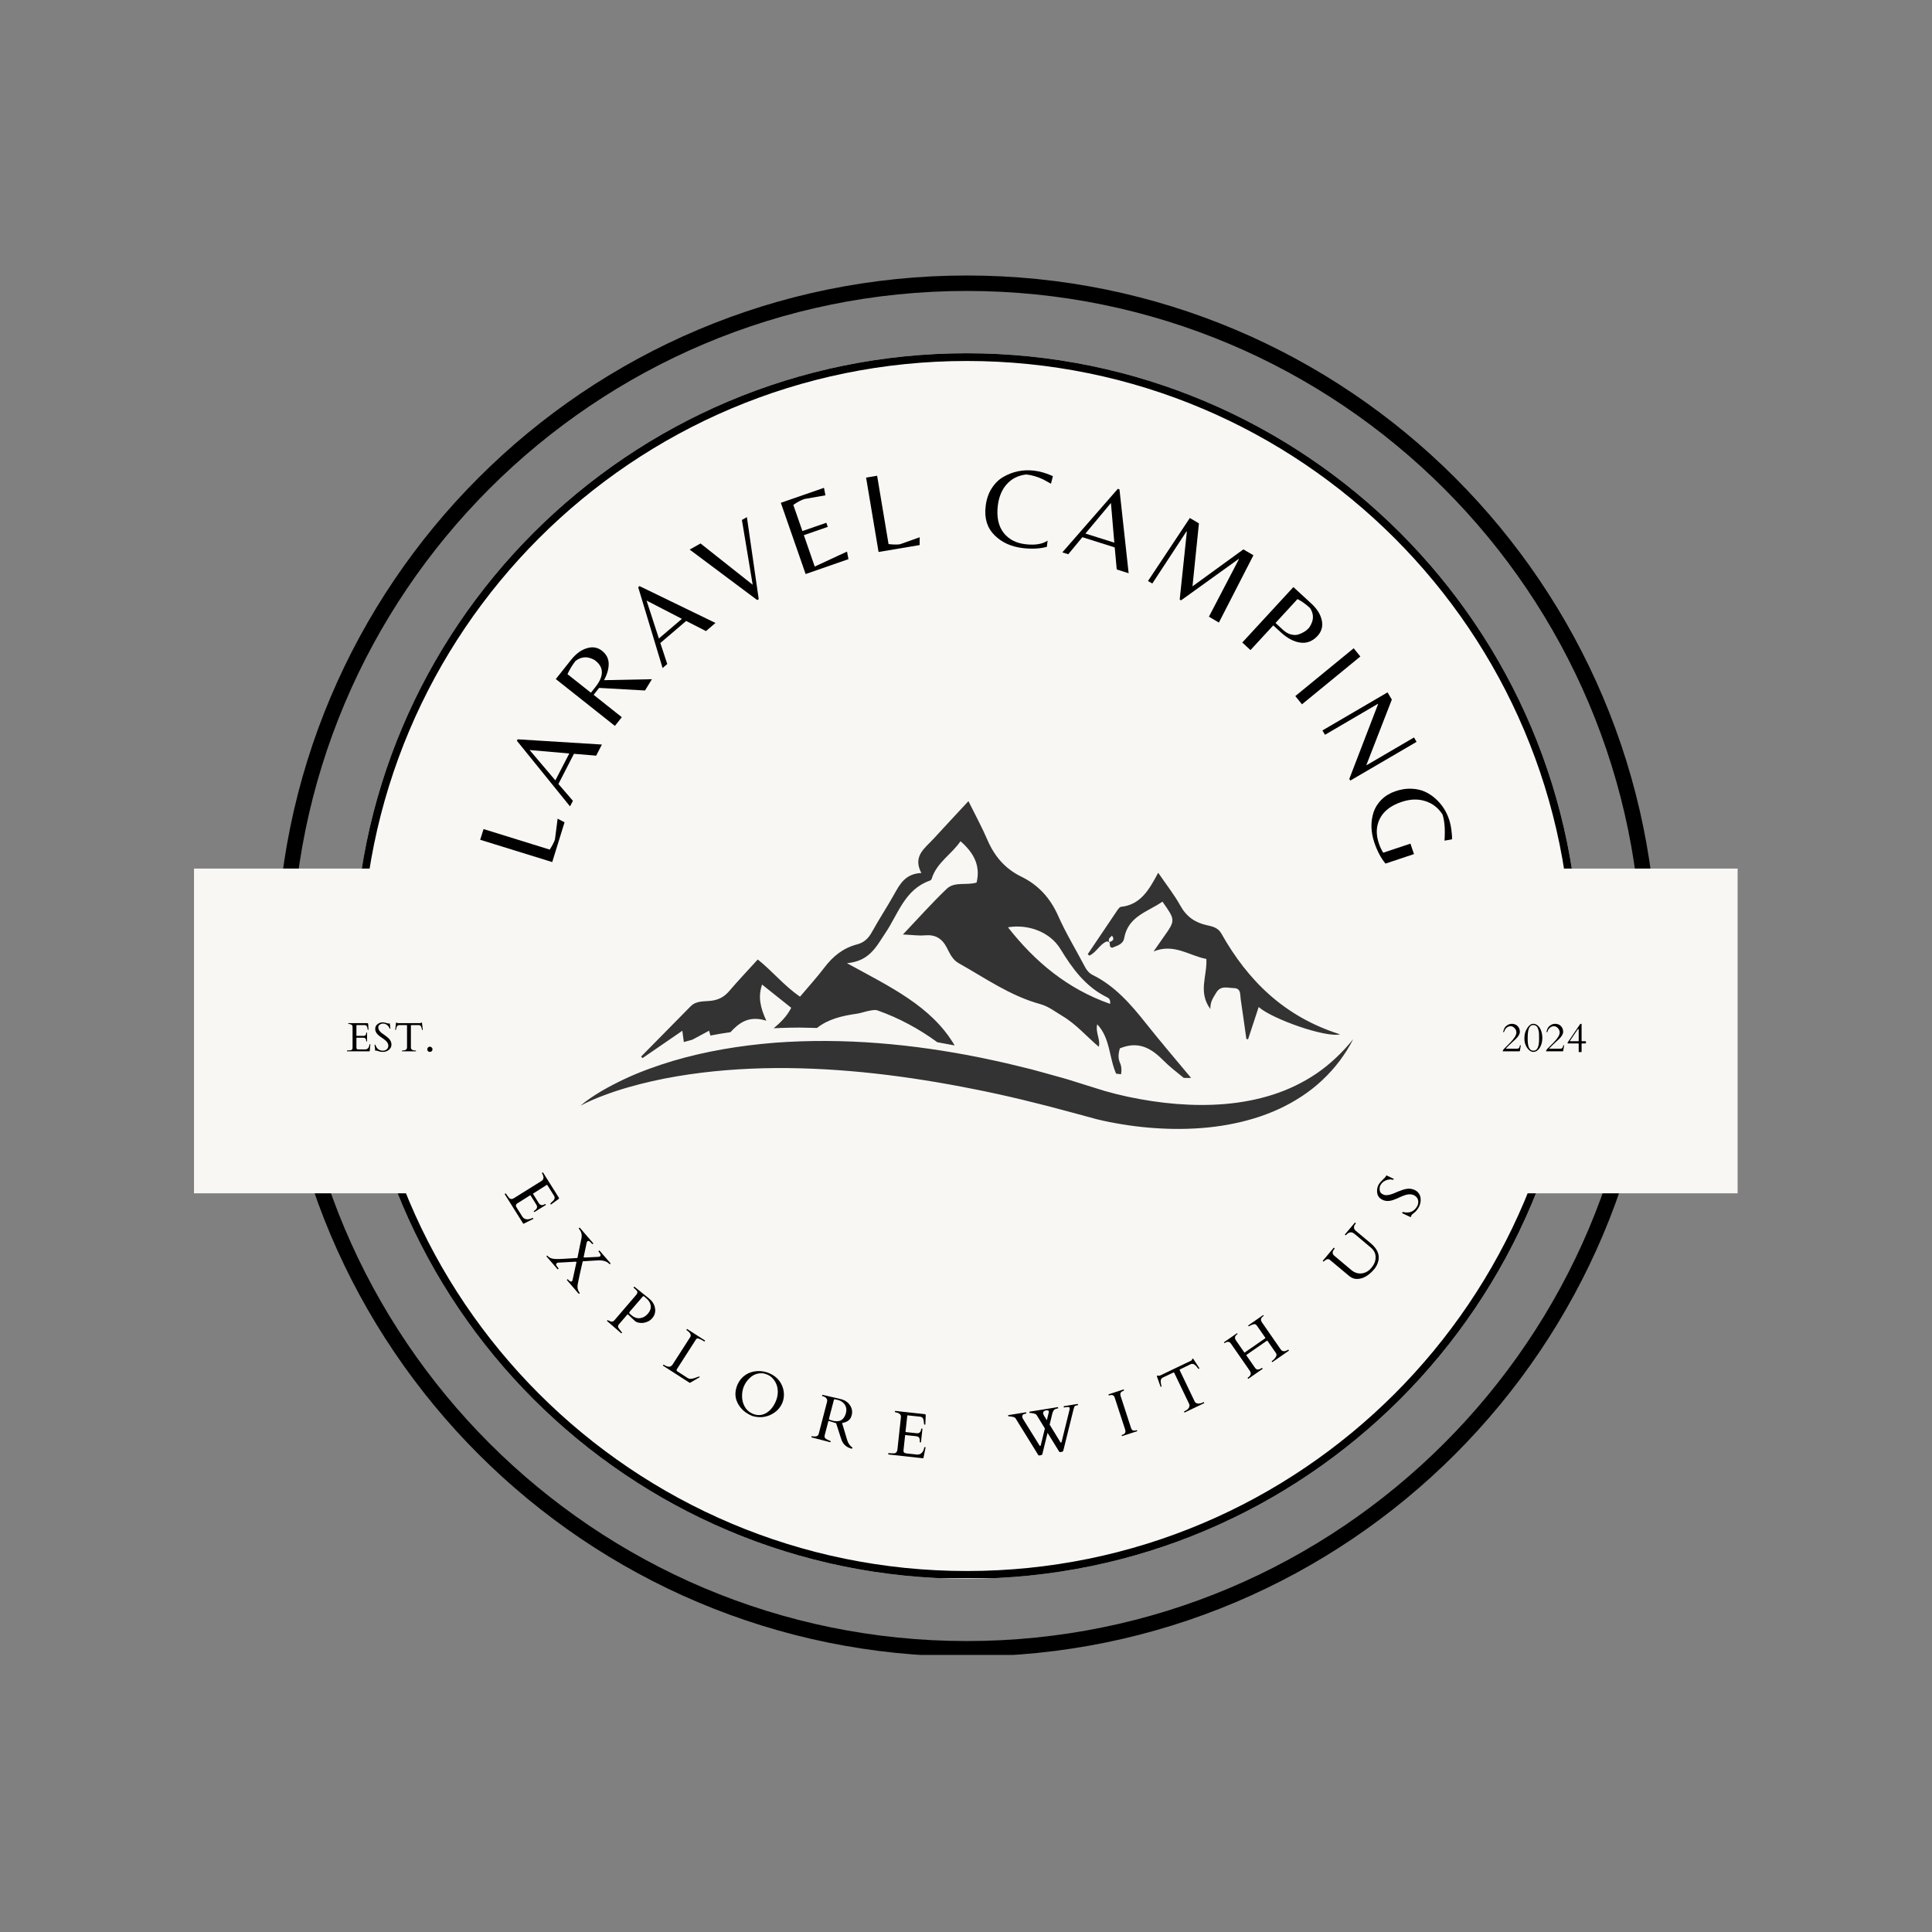<svg xmlns="http://www.w3.org/2000/svg" xmlns:xlink="http://www.w3.org/1999/xlink" width="500" zoomAndPan="magnify" viewBox="0 0 375 375" height="500" preserveAspectRatio="xMidYMid meet" version="1.0"><rect x="0" y="0" width="375" height="375" fill="#808080" stroke="none"/><defs><g/><clipPath id="078b89faf8"><path d="M 68.723 68.566 L 306.594 68.566 L 306.594 306.434 L 68.723 306.434 Z M 68.723 68.566 " clip-rule="nonzero"/></clipPath><clipPath id="0f21808f96"><path d="M 187.656 68.566 C 121.973 68.566 68.723 121.812 68.723 187.5 C 68.723 253.188 121.973 306.434 187.656 306.434 C 253.344 306.434 306.594 253.188 306.594 187.5 C 306.594 121.812 253.344 68.566 187.656 68.566 Z M 187.656 68.566 " clip-rule="nonzero"/></clipPath><clipPath id="dae146837b"><path d="M 68.723 68.566 L 306.473 68.566 L 306.473 306.316 L 68.723 306.316 Z M 68.723 68.566 " clip-rule="nonzero"/></clipPath><clipPath id="8a31898e2a"><path d="M 187.656 68.566 C 121.973 68.566 68.723 121.812 68.723 187.5 C 68.723 253.184 121.973 306.434 187.656 306.434 C 253.34 306.434 306.59 253.184 306.59 187.5 C 306.59 121.812 253.34 68.566 187.656 68.566 Z M 187.656 68.566 " clip-rule="nonzero"/></clipPath><clipPath id="2555d9c9ee"><path d="M 53.629 53.473 L 321.379 53.473 L 321.379 321.223 L 53.629 321.223 Z M 53.629 53.473 " clip-rule="nonzero"/></clipPath><clipPath id="d98b36097b"><path d="M 187.656 53.473 C 113.637 53.473 53.629 113.477 53.629 187.5 C 53.629 261.52 113.637 321.527 187.656 321.527 C 261.676 321.527 321.684 261.52 321.684 187.5 C 321.684 113.477 261.676 53.473 187.656 53.473 Z M 187.656 53.473 " clip-rule="nonzero"/></clipPath><clipPath id="1c0573f22b"><path d="M 37.656 168.594 L 337.344 168.594 L 337.344 231.617 L 37.656 231.617 Z M 37.656 168.594 " clip-rule="nonzero"/></clipPath><clipPath id="9f3f553762"><path d="M 112.656 155.453 L 262.656 155.453 L 262.656 219.203 L 112.656 219.203 Z M 112.656 155.453 " clip-rule="nonzero"/></clipPath></defs><g clip-path="url(#078b89faf8)"><g clip-path="url(#0f21808f96)"><path fill="#f8f7f4" d="M 68.723 68.566 L 306.594 68.566 L 306.594 306.434 L 68.723 306.434 Z M 68.723 68.566 " fill-opacity="1" fill-rule="nonzero"/></g></g><g clip-path="url(#dae146837b)"><g clip-path="url(#8a31898e2a)"><path stroke-linecap="butt" transform="matrix(0.75, 0, 0, 0.75, 68.723, 68.565)" fill="none" stroke-linejoin="miter" d="M 158.578 0.002 C 71 0.002 -0 70.997 -0 158.58 C -0 246.158 71 317.158 158.578 317.158 C 246.156 317.158 317.156 246.158 317.156 158.58 C 317.156 70.997 246.156 0.002 158.578 0.002 Z M 158.578 0.002 " stroke="#000000" stroke-width="4" stroke-opacity="1" stroke-miterlimit="4"/></g></g><g clip-path="url(#2555d9c9ee)"><g clip-path="url(#d98b36097b)"><path stroke-linecap="butt" transform="matrix(0.75, 0, 0, 0.75, 53.629, 53.471)" fill="none" stroke-linejoin="miter" d="M 178.703 0.002 C 80.011 0.002 0 80.007 0 178.705 C 0 277.398 80.011 357.408 178.703 357.408 C 277.396 357.408 357.407 277.398 357.407 178.705 C 357.407 80.007 277.396 0.002 178.703 0.002 Z M 178.703 0.002 " stroke="#000000" stroke-width="8" stroke-opacity="1" stroke-miterlimit="4"/></g></g><g clip-path="url(#1c0573f22b)"><path fill="#f8f7f4" d="M 37.656 168.594 L 337.27 168.594 L 337.27 231.617 L 37.656 231.617 Z M 37.656 168.594 " fill-opacity="1" fill-rule="nonzero"/></g><g clip-path="url(#9f3f553762)"><path fill="#333333" d="M 213.262 203.227 C 213.266 203.215 213.27 203.195 213.273 203.18 C 213.281 203.184 213.285 203.191 213.293 203.199 Z M 211.434 185.488 C 211.34 185.387 211.234 185.289 211.133 185.199 C 212.965 182.477 214.789 179.754 216.633 177.043 C 216.902 176.652 217.234 176.059 217.586 176.016 C 221.387 175.613 223.02 172.734 224.805 169.402 C 226.402 171.738 227.922 173.652 229.09 175.762 C 230.266 177.898 231.938 179.078 234.258 179.582 C 235.336 179.816 236.418 180.051 237.062 181.195 C 242.223 190.359 249.32 197.363 260.109 200.762 C 257.32 201.469 246.875 197.758 244.309 195.461 C 243.609 197.59 242.93 199.656 242.25 201.723 C 242.141 201.699 242.027 201.68 241.918 201.66 C 241.551 199.082 241.207 196.5 240.816 193.926 C 240.68 193.043 240.922 191.816 239.48 191.789 C 238.27 191.762 236.922 191.215 236.047 192.715 C 235.539 193.59 234.887 194.371 234.93 195.852 C 232.5 192.543 234.336 189.434 234.156 186.133 C 230.883 185.527 227.879 183.039 223.91 184.676 C 224.562 183.742 225.207 182.809 225.859 181.879 C 228.172 178.609 228.172 178.609 225.633 175.008 C 222.793 176.988 218.965 177.828 218.207 182.078 C 217.977 183.371 216.711 183.574 215.871 183.957 C 214.957 183.785 215.918 182.711 214.801 182.742 C 213.473 183.258 212.832 184.852 211.434 185.488 Z M 215.305 182.875 C 215.996 182.625 216.402 182.355 215.824 181.598 C 215.598 181.977 215 182.039 215.305 182.875 Z M 124.719 205.375 C 124.629 205.27 124.535 205.176 124.438 205.078 C 127.641 201.832 130.848 198.59 134.039 195.336 C 135.184 194.168 136.754 194.426 138.125 194.238 C 139.602 194.031 140.621 193.438 141.559 192.344 C 143.32 190.285 145.188 188.32 147.082 186.234 C 149.949 188.516 152.156 191.312 155.285 193.453 C 156.883 191.555 158.539 189.742 160.02 187.793 C 161.676 185.609 163.672 184 166.355 183.305 C 167.676 182.965 168.539 182.172 169.207 180.965 C 170.594 178.445 172.191 176.035 173.594 173.52 C 174.707 171.523 175.789 169.582 178.832 169.449 C 177.102 166.156 179.527 164.641 181.199 162.812 C 183.402 160.406 185.629 158.027 187.973 155.5 C 189.301 158.184 190.605 160.57 191.676 163.062 C 193.031 166.207 195.094 168.621 198.188 170.133 C 201.566 171.777 203.859 174.32 205.395 177.777 C 206.91 181.191 208.875 184.406 210.613 187.715 C 210.965 188.379 211.422 188.91 212.09 189.242 C 216.457 191.406 219.52 194.969 222.473 198.688 C 225.309 202.254 228.266 205.719 231.191 209.223 C 230.984 209.223 230.77 209.227 230.562 209.227 C 230.297 209.227 230.031 209.219 229.77 209.219 C 228.375 208.098 226.961 206.996 225.707 205.734 C 223.402 203.414 220.918 202.012 217.363 203.488 C 217.156 204.273 216.895 205.219 217.418 206.379 C 217.691 206.98 217.738 207.699 217.598 208.512 C 217.281 208.473 216.961 208.438 216.637 208.398 C 215.242 205.223 215.512 201.52 212.969 198.812 C 212.586 200.465 213.648 201.77 213.273 203.176 C 210.91 201.191 208.914 198.812 206.188 197.191 C 204.781 196.355 203.52 195.336 201.898 194.891 C 196.074 193.297 191.199 189.824 186.039 186.93 C 184.871 186.273 184.328 185.012 183.754 183.902 C 182.828 182.125 181.531 181.371 179.52 181.547 C 178.289 181.656 177.027 181.461 175.258 181.383 C 178.34 178.137 180.938 175.215 183.754 172.523 C 185.289 171.055 187.609 171.906 189.555 171.305 C 190.359 167.977 188.973 165.492 186.434 163.281 C 184.699 165.84 181.773 167.441 180.828 170.602 C 180.785 170.73 180.629 170.879 180.492 170.926 C 175.613 172.625 174.344 177.402 171.855 181.09 C 170.113 183.676 168.812 186.566 164.395 186.953 C 172.688 191.516 180.809 195.266 185.297 202.922 C 184.176 202.707 183.055 202.496 181.93 202.293 C 178.375 199.695 174.504 197.594 170.316 196.121 C 169.836 195.949 169.215 196.102 168.672 196.199 C 167.883 196.344 167.121 196.645 166.332 196.758 C 163.434 197.164 160.699 197.828 158.582 199.527 L 155.219 199.453 C 153.977 199.457 152.746 199.477 151.582 199.523 C 151.113 199.535 150.641 199.559 150.172 199.582 C 151.477 198.496 152.719 197.297 153.578 195.613 C 151.789 194.188 149.949 192.719 147.918 191.102 C 147.102 193.492 147.574 195.566 148.742 198.117 C 145.34 197.062 143.465 198.523 141.781 200.348 C 140.441 200.535 139.145 200.75 137.891 201 C 137.805 200.695 137.723 200.391 137.633 200.062 C 136.512 200.664 135.457 201.227 134.391 201.801 C 133.828 201.949 133.273 202.102 132.73 202.262 C 132.637 201.578 132.559 200.949 132.441 200.07 C 129.766 201.906 127.242 203.641 124.719 205.375 Z M 195.645 179.988 C 200.93 186.723 207.207 191.949 215.473 194.855 C 215.566 193.938 215.188 193.727 214.848 193.559 C 210.703 191.52 208.148 188.004 205.828 184.199 C 203.852 180.957 199.684 179.316 195.645 179.988 Z M 259.332 205.297 C 258.156 206.414 256.902 207.434 255.582 208.336 C 252.93 210.137 250.055 211.516 247.047 212.477 C 241.027 214.406 234.613 214.773 228.312 214.27 C 225.156 214.02 222.012 213.531 218.914 212.879 C 217.367 212.547 215.832 212.156 214.34 211.73 L 209.691 210.277 L 207.305 209.531 C 206.508 209.281 205.703 209.082 204.902 208.852 C 203.297 208.41 201.695 207.953 200.082 207.527 C 198.469 207.121 196.844 206.742 195.223 206.348 C 193.602 205.961 191.961 205.648 190.332 205.289 C 177.25 202.645 163.773 201.391 150.367 202.395 C 143.676 202.934 137.008 204.027 130.57 205.934 C 127.363 206.906 124.203 208.035 121.176 209.461 C 119.664 210.18 118.18 210.941 116.738 211.781 C 115.316 212.641 113.906 213.543 112.652 214.625 C 114.113 213.848 115.617 213.199 117.152 212.633 C 118.68 212.051 120.227 211.539 121.793 211.086 C 124.918 210.184 128.09 209.473 131.281 208.93 C 137.668 207.84 144.125 207.363 150.578 207.309 C 163.496 207.242 176.375 208.859 189.078 211.406 C 195.438 212.652 201.754 214.219 208.02 215.922 L 212.844 217.23 C 214.531 217.652 216.211 217.969 217.898 218.242 C 221.27 218.797 224.68 219.082 228.098 219.125 C 231.512 219.148 234.945 218.914 238.324 218.301 C 241.699 217.691 245.031 216.727 248.156 215.293 C 251.273 213.859 254.188 211.984 256.652 209.66 C 257.887 208.5 259.016 207.246 260.023 205.918 C 261.02 204.574 261.914 203.176 262.656 201.699 C 261.617 202.977 260.527 204.195 259.332 205.297 Z M 259.332 205.297 " fill-opacity="1" fill-rule="nonzero"/></g><g fill="#000000" fill-opacity="1"><g transform="translate(67.323, 204.064)"><g><path d="M 0.031 -0.031 L 0.031 -0.141 C 0.031 -0.16 0.039 -0.172 0.062 -0.172 L 0.141 -0.172 C 0.254 -0.18 0.363 -0.188 0.469 -0.188 C 0.582 -0.188 0.688 -0.195 0.781 -0.219 C 1 -0.281 1.109 -0.438 1.109 -0.688 L 1.109 -4.781 C 1.109 -5.031 0.957 -5.191 0.656 -5.266 C 0.562 -5.285 0.473 -5.301 0.391 -5.312 L 0.312 -5.312 C 0.289 -5.312 0.281 -5.32 0.281 -5.344 L 0.281 -5.438 C 0.281 -5.457 0.289 -5.469 0.312 -5.469 L 4 -5.469 C 4.039 -5.469 4.07 -5.457 4.094 -5.438 C 4.113 -5.426 4.129 -5.391 4.141 -5.328 L 4.203 -4.203 C 4.203 -4.18 4.18 -4.172 4.141 -4.172 C 4.109 -4.172 4.082 -4.18 4.062 -4.203 C 4.039 -4.223 4.02 -4.316 4 -4.484 C 3.977 -4.648 3.93 -4.785 3.859 -4.891 C 3.797 -4.992 3.688 -5.062 3.531 -5.094 L 1.906 -5.094 C 1.875 -5.094 1.859 -5.078 1.859 -5.047 L 1.859 -3.047 C 1.859 -3.016 1.875 -3 1.906 -3 L 3.234 -3 C 3.586 -3 3.766 -3.203 3.766 -3.609 C 3.766 -3.629 3.773 -3.641 3.797 -3.641 L 3.891 -3.641 C 3.91 -3.641 3.922 -3.629 3.922 -3.609 L 3.922 -1.953 C 3.922 -1.93 3.91 -1.922 3.891 -1.922 L 3.797 -1.922 C 3.773 -1.922 3.766 -1.93 3.766 -1.953 C 3.766 -2.328 3.648 -2.547 3.422 -2.609 C 3.359 -2.629 3.297 -2.641 3.234 -2.641 L 1.906 -2.641 C 1.875 -2.641 1.859 -2.625 1.859 -2.594 L 1.859 -0.703 C 1.859 -0.516 1.945 -0.406 2.125 -0.375 C 2.176 -0.375 2.234 -0.375 2.297 -0.375 L 3.578 -0.375 C 3.848 -0.375 4.055 -0.488 4.203 -0.719 C 4.305 -0.883 4.367 -1.078 4.391 -1.297 C 4.398 -1.367 4.441 -1.406 4.516 -1.406 C 4.547 -1.406 4.562 -1.391 4.562 -1.359 L 4.438 -0.047 C 4.414 -0.016 4.395 0 4.375 0 L 0.062 0 C 0.039 0 0.031 -0.008 0.031 -0.031 Z M 0.031 -0.031 "/></g></g></g><g fill="#000000" fill-opacity="1"><g transform="translate(72.36, 204.064)"><g><path d="M 3.266 -5.422 C 3.297 -5.422 3.312 -5.391 3.312 -5.328 L 3.406 -4.5 C 3.414 -4.457 3.422 -4.426 3.422 -4.406 C 3.422 -4.395 3.398 -4.391 3.359 -4.391 C 3.328 -4.391 3.305 -4.395 3.297 -4.406 C 3.285 -4.414 3.273 -4.43 3.266 -4.453 C 3.254 -4.473 3.238 -4.5 3.219 -4.531 C 3.207 -4.562 3.191 -4.594 3.172 -4.625 C 3.117 -4.75 3.035 -4.867 2.922 -4.984 C 2.641 -5.254 2.32 -5.391 1.969 -5.391 C 1.75 -5.391 1.539 -5.316 1.344 -5.172 C 1.156 -5.035 1.062 -4.875 1.062 -4.688 C 1.062 -4.5 1.098 -4.332 1.172 -4.188 C 1.242 -4.051 1.336 -3.922 1.453 -3.797 C 1.566 -3.68 1.695 -3.57 1.844 -3.469 C 2 -3.363 2.156 -3.254 2.312 -3.141 C 2.719 -2.848 3.008 -2.602 3.188 -2.406 C 3.457 -2.094 3.602 -1.738 3.625 -1.344 C 3.625 -0.906 3.453 -0.551 3.109 -0.281 C 2.773 -0.02 2.391 0.109 1.953 0.109 C 1.66 0.109 1.426 0.078 1.25 0.016 C 1.082 -0.035 0.969 -0.07 0.906 -0.094 C 0.844 -0.125 0.797 -0.141 0.766 -0.141 C 0.734 -0.141 0.719 -0.141 0.719 -0.141 L 0.516 -0.109 C 0.484 -0.109 0.469 -0.133 0.469 -0.188 C 0.383 -0.82 0.344 -1.16 0.344 -1.203 C 0.344 -1.242 0.348 -1.27 0.359 -1.281 C 0.367 -1.301 0.383 -1.312 0.406 -1.312 C 0.477 -1.312 0.547 -1.207 0.609 -1 C 0.879 -0.414 1.332 -0.125 1.969 -0.125 C 2.25 -0.125 2.492 -0.211 2.703 -0.391 C 2.91 -0.566 3.016 -0.797 3.016 -1.078 C 3.016 -1.523 2.742 -1.941 2.203 -2.328 C 2.055 -2.441 1.836 -2.594 1.547 -2.781 C 1.254 -2.977 1.023 -3.176 0.859 -3.375 C 0.598 -3.664 0.469 -3.992 0.469 -4.359 C 0.469 -4.734 0.613 -5.035 0.906 -5.266 C 1.195 -5.504 1.531 -5.625 1.906 -5.625 C 2.102 -5.625 2.32 -5.586 2.562 -5.516 C 2.801 -5.453 2.961 -5.41 3.047 -5.391 Z M 3.266 -5.422 "/></g></g></g><g fill="#000000" fill-opacity="1"><g transform="translate(76.474, 204.064)"><g><path d="M 1.547 -0.125 C 1.547 -0.145 1.555 -0.156 1.578 -0.156 L 1.688 -0.156 C 1.938 -0.156 2.141 -0.207 2.297 -0.312 C 2.453 -0.426 2.531 -0.555 2.531 -0.703 L 2.531 -4.984 C 2.531 -5.035 2.52 -5.066 2.5 -5.078 C 2.477 -5.086 2.453 -5.094 2.422 -5.094 L 0.938 -5.094 C 0.688 -5.039 0.523 -4.859 0.453 -4.547 C 0.41 -4.367 0.383 -4.254 0.375 -4.203 C 0.375 -4.16 0.363 -4.141 0.344 -4.141 L 0.266 -4.141 C 0.254 -4.141 0.25 -4.145 0.25 -4.156 L 0.25 -4.281 L 0.391 -5.5 C 0.41 -5.57 0.438 -5.609 0.469 -5.609 C 0.5 -5.609 0.535 -5.582 0.578 -5.531 C 0.617 -5.488 0.703 -5.469 0.828 -5.469 L 5 -5.469 C 5.113 -5.469 5.18 -5.477 5.203 -5.5 C 5.223 -5.531 5.242 -5.555 5.266 -5.578 C 5.285 -5.598 5.312 -5.609 5.344 -5.609 C 5.375 -5.609 5.395 -5.594 5.406 -5.562 C 5.414 -5.539 5.426 -5.52 5.438 -5.5 L 5.578 -4.281 L 5.578 -4.156 C 5.578 -4.145 5.566 -4.141 5.547 -4.141 L 5.484 -4.141 C 5.461 -4.141 5.445 -4.16 5.438 -4.203 C 5.395 -4.461 5.332 -4.664 5.25 -4.812 C 5.176 -4.969 5.055 -5.062 4.891 -5.094 L 3.406 -5.094 C 3.375 -5.094 3.344 -5.086 3.312 -5.078 C 3.289 -5.066 3.281 -5.035 3.281 -4.984 L 3.281 -0.703 C 3.281 -0.555 3.359 -0.426 3.516 -0.312 C 3.672 -0.207 3.875 -0.156 4.125 -0.156 L 4.234 -0.156 C 4.254 -0.156 4.266 -0.145 4.266 -0.125 L 4.266 -0.031 C 4.266 -0.008 4.254 0 4.234 0 L 1.578 0 C 1.555 0 1.547 -0.008 1.547 -0.031 Z M 1.547 -0.125 "/></g></g></g><g fill="#000000" fill-opacity="1"><g transform="translate(82.433, 204.064)"><g><path d="M 0.5 -0.391 C 0.5 -0.523 0.547 -0.645 0.641 -0.75 C 0.742 -0.852 0.863 -0.906 1 -0.906 C 1.145 -0.906 1.266 -0.852 1.359 -0.75 C 1.461 -0.656 1.516 -0.535 1.516 -0.391 C 1.516 -0.242 1.461 -0.125 1.359 -0.031 C 1.266 0.062 1.145 0.109 1 0.109 C 0.863 0.109 0.742 0.062 0.641 -0.031 C 0.547 -0.133 0.5 -0.254 0.5 -0.391 Z M 0.5 -0.391 "/></g></g></g><g fill="#000000" fill-opacity="1"><g transform="translate(291.393, 204.064)"><g><path d="M 0.5 -3.734 L 0.406 -3.719 C 0.383 -3.719 0.375 -3.727 0.375 -3.75 C 0.375 -3.82 0.414 -3.977 0.5 -4.219 C 0.582 -4.469 0.68 -4.648 0.797 -4.766 C 1.172 -5.148 1.586 -5.344 2.047 -5.344 C 2.516 -5.344 2.891 -5.195 3.172 -4.906 C 3.461 -4.613 3.609 -4.242 3.609 -3.797 C 3.609 -3.359 3.32 -2.867 2.75 -2.328 C 2.57 -2.16 2.422 -2.023 2.297 -1.922 C 2.141 -1.785 1.863 -1.523 1.469 -1.141 C 1.082 -0.766 0.891 -0.555 0.891 -0.516 L 3.062 -0.516 C 3.258 -0.516 3.395 -0.57 3.469 -0.688 C 3.508 -0.75 3.566 -0.91 3.641 -1.172 L 3.797 -1.172 L 3.625 -0.125 C 3.613 -0.062 3.582 -0.02 3.531 0 L 0.312 0 C 0.301 0 0.297 -0.031 0.297 -0.094 C 0.297 -0.164 0.352 -0.27 0.469 -0.406 C 0.594 -0.539 0.75 -0.703 0.938 -0.891 C 1.125 -1.078 1.379 -1.332 1.703 -1.656 C 2.523 -2.488 2.938 -3.156 2.938 -3.656 C 2.938 -3.969 2.82 -4.25 2.594 -4.5 C 2.375 -4.75 2.113 -4.875 1.812 -4.875 C 1.52 -4.875 1.258 -4.773 1.031 -4.578 C 0.801 -4.379 0.645 -4.117 0.562 -3.797 C 0.551 -3.754 0.531 -3.734 0.5 -3.734 Z M 0.5 -3.734 "/></g></g></g><g fill="#000000" fill-opacity="1"><g transform="translate(295.596, 204.064)"><g><path d="M 0.297 -2.688 C 0.297 -3.32 0.473 -3.922 0.828 -4.484 C 1.18 -5.055 1.578 -5.344 2.016 -5.344 C 2.359 -5.344 2.664 -5.211 2.938 -4.953 C 3.219 -4.691 3.426 -4.348 3.562 -3.922 C 3.695 -3.492 3.766 -3.051 3.766 -2.594 C 3.766 -1.883 3.609 -1.266 3.297 -0.734 C 3.086 -0.391 2.832 -0.145 2.531 0 C 2.375 0.07 2.211 0.109 2.047 0.109 C 1.734 0.109 1.441 -0.016 1.172 -0.266 C 0.898 -0.523 0.688 -0.844 0.531 -1.219 C 0.375 -1.602 0.297 -1.973 0.297 -2.328 Z M 2.062 -0.125 C 2.781 -0.125 3.141 -0.875 3.141 -2.375 C 3.141 -3 3.129 -3.422 3.109 -3.641 C 3.047 -4.098 2.941 -4.445 2.797 -4.688 C 2.609 -4.969 2.344 -5.109 2 -5.109 C 1.344 -5.109 0.988 -4.445 0.938 -3.125 C 0.926 -2.938 0.922 -2.707 0.922 -2.438 C 0.922 -1.727 0.992 -1.18 1.141 -0.797 C 1.328 -0.348 1.633 -0.125 2.062 -0.125 Z M 2.062 -0.125 "/></g></g></g><g fill="#000000" fill-opacity="1"><g transform="translate(299.799, 204.064)"><g><path d="M 0.5 -3.734 L 0.406 -3.719 C 0.383 -3.719 0.375 -3.727 0.375 -3.75 C 0.375 -3.82 0.414 -3.977 0.5 -4.219 C 0.582 -4.469 0.68 -4.648 0.797 -4.766 C 1.172 -5.148 1.586 -5.344 2.047 -5.344 C 2.516 -5.344 2.891 -5.195 3.172 -4.906 C 3.461 -4.613 3.609 -4.242 3.609 -3.797 C 3.609 -3.359 3.32 -2.867 2.75 -2.328 C 2.57 -2.16 2.422 -2.023 2.297 -1.922 C 2.141 -1.785 1.863 -1.523 1.469 -1.141 C 1.082 -0.766 0.891 -0.555 0.891 -0.516 L 3.062 -0.516 C 3.258 -0.516 3.395 -0.57 3.469 -0.688 C 3.508 -0.75 3.566 -0.91 3.641 -1.172 L 3.797 -1.172 L 3.625 -0.125 C 3.613 -0.062 3.582 -0.02 3.531 0 L 0.312 0 C 0.301 0 0.297 -0.031 0.297 -0.094 C 0.297 -0.164 0.352 -0.27 0.469 -0.406 C 0.594 -0.539 0.75 -0.703 0.938 -0.891 C 1.125 -1.078 1.379 -1.332 1.703 -1.656 C 2.523 -2.488 2.938 -3.156 2.938 -3.656 C 2.938 -3.969 2.82 -4.25 2.594 -4.5 C 2.375 -4.75 2.113 -4.875 1.812 -4.875 C 1.52 -4.875 1.258 -4.773 1.031 -4.578 C 0.801 -4.379 0.645 -4.117 0.562 -3.797 C 0.551 -3.754 0.531 -3.734 0.5 -3.734 Z M 0.5 -3.734 "/></g></g></g><g fill="#000000" fill-opacity="1"><g transform="translate(304.003, 204.064)"><g><path d="M 0.344 -1.531 C 0.281 -1.531 0.25 -1.551 0.25 -1.594 C 0.25 -1.645 0.258 -1.688 0.281 -1.719 L 2.672 -5.25 C 2.711 -5.312 2.758 -5.344 2.812 -5.344 C 2.863 -5.344 2.906 -5.336 2.938 -5.328 C 2.969 -5.328 2.984 -5.301 2.984 -5.25 L 2.984 -2.062 C 2.984 -2.02 2.988 -1.992 3 -1.984 C 3.008 -1.973 3.035 -1.969 3.078 -1.969 L 3.703 -1.969 C 3.734 -1.969 3.758 -1.961 3.781 -1.953 C 3.812 -1.953 3.828 -1.93 3.828 -1.891 L 3.828 -1.625 C 3.828 -1.562 3.801 -1.531 3.75 -1.531 L 3.078 -1.531 C 3.023 -1.531 2.992 -1.523 2.984 -1.516 C 2.984 -1.504 2.984 -1.477 2.984 -1.438 L 2.984 0.062 C 2.984 0.113 2.961 0.141 2.922 0.141 L 2.5 0.141 C 2.445 0.141 2.422 0.109 2.422 0.047 L 2.422 -1.438 C 2.422 -1.477 2.414 -1.504 2.406 -1.516 C 2.395 -1.523 2.363 -1.531 2.312 -1.531 Z M 2.422 -4.188 C 2.422 -4.289 2.391 -4.344 2.328 -4.344 C 2.305 -4.344 2.27 -4.312 2.219 -4.25 L 0.719 -2.031 C 0.707 -2.02 0.703 -2.004 0.703 -1.984 C 0.703 -1.973 0.742 -1.969 0.828 -1.969 L 2.312 -1.969 C 2.363 -1.969 2.395 -1.973 2.406 -1.984 C 2.414 -2.004 2.422 -2.031 2.422 -2.062 Z M 2.422 -4.188 "/></g></g></g><g fill="#000000" fill-opacity="1"><g transform="translate(106.609, 169.218)"><g><path d="M 0.578 -1.891 L -13.406 -6.219 L -12.75 -8.297 L 0.094 -4.312 C 0.602 -5.102 0.941 -5.758 1.109 -6.281 L 1.625 -10.312 L 2.969 -9.609 Z M 0.578 -1.891 "/></g></g></g><g fill="#000000" fill-opacity="1"><g transform="translate(110.545, 156.704)"><g><path d="M 0.094 -0.188 L -10.219 -12.922 L -10.062 -13.203 L 6.281 -12.188 L 5.172 -10.031 L 0.859 -10.391 L -2.156 -4.531 L 0.656 -1.266 Z M -2.75 -5.234 L -0.047 -10.453 L -7.75 -11.125 Z M -2.75 -5.234 "/></g></g></g><g fill="#000000" fill-opacity="1"><g transform="translate(118.115, 142.46)"><g><path d="M -2.891 -7.594 L 2.578 -3.25 L 1.234 -1.562 L -10.234 -10.656 L -7.266 -14.391 C -6.336 -15.555 -5.316 -16.305 -4.203 -16.641 C -3.098 -16.984 -2.117 -16.816 -1.266 -16.141 C -0.422 -15.473 0.008 -14.645 0.031 -13.656 C 0.051 -12.664 -0.25 -11.594 -0.875 -10.438 L 8.422 -10.625 L 7.078 -8.438 L -1.828 -8.938 Z M -3.422 -8 L -2.531 -9.125 C -0.883 -11.207 -0.879 -12.898 -2.516 -14.203 C -2.797 -14.422 -3.16 -14.598 -3.609 -14.734 C -4.566 -15.035 -5.5 -14.848 -6.406 -14.172 C -7.02 -13.391 -7.539 -12.535 -7.969 -11.609 Z M -3.422 -8 "/></g></g></g><g fill="#000000" fill-opacity="1"><g transform="translate(128.436, 129.807)"><g><path d="M 0.172 -0.141 L -4.562 -15.828 L -4.312 -16.047 L 10.438 -8.891 L 8.594 -7.312 L 4.75 -9.281 L -0.266 -5 L 1.078 -0.922 Z M -0.547 -5.875 L 3.922 -9.688 L -2.938 -13.234 Z M -0.547 -5.875 "/></g></g></g><g fill="#000000" fill-opacity="1"><g transform="translate(140.894, 119.516)"><g><path d="M 6.078 -3.047 L -7.031 -12.844 L -4.922 -14.031 L 5.203 -6.016 L 3.109 -18.594 L 4.078 -19.141 L 6.375 -3.219 Z M 6.078 -3.047 "/></g></g></g><g fill="#000000" fill-opacity="1"><g transform="translate(154.497, 112.078)"><g><path d="M 1.875 -0.656 L -2.938 -14.484 L 5.438 -17.391 L 5.719 -15.938 L 1.625 -15.219 C 0.938 -14.977 0.223 -14.598 -0.516 -14.078 L 1.25 -9 L 5.891 -10.609 L 6.172 -9.812 L 1.531 -8.203 L 3.641 -2.109 L 9.906 -5.016 L 10.188 -3.547 Z M 1.875 -0.656 "/></g></g></g><g fill="#000000" fill-opacity="1"><g transform="translate(168.577, 107.467)"><g><path d="M 1.953 -0.328 L -0.469 -14.766 L 1.672 -15.125 L 3.891 -1.859 C 4.836 -1.754 5.578 -1.742 6.109 -1.828 L 9.938 -3.188 L 9.922 -1.672 Z M 1.953 -0.328 "/></g></g></g><g fill="#000000" fill-opacity="1"><g transform="translate(181.851, 105.579)"><g/></g></g><g fill="#000000" fill-opacity="1"><g transform="translate(189.914, 105.155)"><g><path d="M 8.656 1.234 C 6.383 0.973 4.539 0.141 3.125 -1.266 C 1.707 -2.672 1.129 -4.52 1.391 -6.812 C 1.535 -8.164 1.922 -9.336 2.547 -10.328 C 3.18 -11.328 3.945 -12.082 4.844 -12.594 C 6.664 -13.633 8.625 -14.039 10.719 -13.812 C 11.938 -13.676 13.18 -13.316 14.453 -12.734 L 14.078 -11.266 C 13.41 -11.629 12.898 -11.91 12.547 -12.109 C 11.484 -12.617 10.395 -12.938 9.281 -13.062 C 7.707 -12.875 6.441 -12.238 5.484 -11.156 C 4.523 -10.082 3.945 -8.664 3.75 -6.906 C 3.508 -4.75 3.891 -3.023 4.891 -1.734 C 5.898 -0.453 7.328 0.285 9.172 0.484 C 11.016 0.691 12.43 0.457 13.422 -0.219 L 13.281 0.984 C 11.977 1.348 10.438 1.43 8.656 1.234 Z M 8.656 1.234 "/></g></g></g><g fill="#000000" fill-opacity="1"><g transform="translate(205.991, 107.157)"><g><path d="M 0.203 0.062 L 10.984 -12.281 L 11.297 -12.172 L 13.078 4.109 L 10.766 3.375 L 10.375 -0.906 L 4.094 -2.891 L 1.359 0.422 Z M 4.688 -3.594 L 10.297 -1.828 L 9.641 -9.531 Z M 4.688 -3.594 "/></g></g></g><g fill="#000000" fill-opacity="1"><g transform="translate(221.259, 111.854)"><g><path d="M 10.203 1.953 L 20.078 -5.219 L 22.031 -4.078 L 15.328 8.984 L 13.391 7.844 L 19.219 -3.328 L 19.156 -3.359 L 7.984 4.672 L 7.719 4.516 L 9.109 -8.672 L 9.031 -8.703 L 2.406 1.406 L 1.562 0.922 L 9.688 -11.312 L 11.453 -10.266 Z M 10.203 1.953 "/></g></g></g><g fill="#000000" fill-opacity="1"><g transform="translate(239.672, 123.37)"><g><path d="M 16.062 0.062 C 15.094 1.102 13.977 1.535 12.719 1.359 C 11.457 1.191 10.172 0.504 8.859 -0.703 L 7.469 -1.984 L 3.047 2.812 L 1.453 1.344 L 11.375 -9.422 L 14.891 -6.188 C 15.984 -5.176 16.648 -4.098 16.891 -2.953 C 17.129 -1.805 16.852 -0.801 16.062 0.062 Z M 7.906 -2.453 L 9.344 -1.125 C 9.852 -0.656 10.379 -0.352 10.922 -0.219 C 11.473 -0.082 11.961 -0.086 12.391 -0.234 C 13.191 -0.504 13.832 -0.895 14.312 -1.406 C 14.531 -1.645 14.738 -2.004 14.938 -2.484 C 15.332 -3.441 15.223 -4.395 14.609 -5.344 C 13.828 -6.07 13.016 -6.656 12.172 -7.094 Z M 7.906 -2.453 "/></g></g></g><g fill="#000000" fill-opacity="1"><g transform="translate(250.168, 133.58)"><g><path d="M 13.875 -6.156 L 2.547 3.125 L 1.25 1.531 L 12.578 -7.75 Z M 13.875 -6.156 "/></g></g></g><g fill="#000000" fill-opacity="1"><g transform="translate(255.682, 140.059)"><g><path d="M 6.406 11.453 L 6.219 11.125 L 11.797 -3.375 L 11.75 -3.438 L 1.5 2.562 L 1 1.719 L 13.641 -5.672 L 14.469 -4.266 L 9.547 8.391 L 9.594 8.453 L 18.781 3.078 L 19.266 3.938 Z M 6.406 11.453 "/></g></g></g><g fill="#000000" fill-opacity="1"><g transform="translate(264.203, 155.059)"><g><path d="M 9.562 8.688 L 10.25 10.719 L 4.719 12.562 C 3.844 11.508 3.117 10.141 2.547 8.453 C 1.859 6.398 1.812 4.445 2.406 2.594 C 2.707 1.688 3.227 0.863 3.969 0.125 C 4.719 -0.602 5.629 -1.145 6.703 -1.5 C 7.785 -1.863 8.812 -2.02 9.781 -1.969 C 10.758 -1.926 11.625 -1.734 12.375 -1.391 C 13.133 -1.047 13.836 -0.578 14.484 0.016 C 15.672 1.086 16.531 2.414 17.062 4 C 17.27 4.625 17.422 5.316 17.516 6.078 C 17.617 6.836 17.656 7.43 17.625 7.859 L 16.172 8.109 C 16.328 5.953 16.195 4.254 15.781 3.016 C 14.945 1.723 13.82 0.859 12.406 0.422 C 11 -0.016 9.477 0.039 7.844 0.594 C 5.812 1.27 4.414 2.332 3.656 3.781 C 2.906 5.238 2.828 6.848 3.422 8.609 C 3.66 9.316 3.945 9.93 4.281 10.453 Z M 9.562 8.688 "/></g></g></g><g fill="#000000" fill-opacity="1"><g transform="translate(97.916, 231.705)"><g><path d="M 0.078 0.016 L 0.219 -0.062 C 0.238 -0.082 0.254 -0.082 0.266 -0.062 L 0.328 0.047 C 0.43 0.18 0.535 0.32 0.641 0.469 C 0.742 0.625 0.848 0.754 0.953 0.859 C 1.203 1.078 1.488 1.082 1.812 0.875 L 7.219 -2.5 C 7.551 -2.719 7.648 -3.051 7.516 -3.5 C 7.461 -3.633 7.406 -3.766 7.344 -3.891 L 7.266 -4 C 7.254 -4.02 7.266 -4.039 7.297 -4.062 L 7.422 -4.125 C 7.453 -4.145 7.473 -4.145 7.484 -4.125 L 10.547 0.75 C 10.586 0.812 10.602 0.863 10.594 0.906 C 10.582 0.945 10.539 0.992 10.469 1.047 L 9.047 2.078 C 9.004 2.098 8.969 2.082 8.938 2.031 C 8.906 1.988 8.906 1.941 8.938 1.891 C 8.945 1.836 9.047 1.727 9.234 1.562 C 9.43 1.406 9.578 1.238 9.672 1.062 C 9.766 0.883 9.758 0.676 9.656 0.438 L 8.312 -1.688 C 8.289 -1.727 8.258 -1.738 8.219 -1.719 L 5.578 -0.047 C 5.535 -0.023 5.523 0 5.547 0.031 L 6.656 1.812 C 6.945 2.27 7.359 2.332 7.891 2 C 7.922 1.977 7.941 1.977 7.953 2 L 8.031 2.125 C 8.051 2.145 8.047 2.164 8.016 2.188 L 5.828 3.547 C 5.805 3.566 5.785 3.566 5.766 3.547 L 5.688 3.422 C 5.676 3.398 5.68 3.379 5.703 3.359 C 6.211 3.047 6.41 2.711 6.297 2.359 C 6.266 2.266 6.223 2.176 6.172 2.094 L 5.062 0.328 C 5.039 0.297 5.008 0.289 4.969 0.312 L 2.484 1.875 C 2.234 2.039 2.16 2.25 2.266 2.5 C 2.297 2.562 2.336 2.633 2.391 2.719 L 3.453 4.422 C 3.672 4.773 4 4.957 4.438 4.969 C 4.75 4.957 5.055 4.879 5.359 4.734 C 5.461 4.68 5.547 4.703 5.609 4.797 C 5.629 4.828 5.617 4.859 5.578 4.891 L 3.734 5.812 C 3.68 5.82 3.645 5.812 3.625 5.781 L 0.047 0.078 C 0.035 0.055 0.047 0.035 0.078 0.016 Z M 0.078 0.016 "/></g></g></g><g fill="#000000" fill-opacity="1"><g transform="translate(106.033, 243.815)"><g><path d="M 2.016 1.391 C 1.816 1.547 1.895 1.816 2.25 2.203 C 2.375 2.328 2.41 2.41 2.359 2.453 L 2.25 2.547 C 2.227 2.566 2.207 2.566 2.188 2.547 L 0.047 0.062 C 0.023 0.039 0.023 0.02 0.047 0 L 0.156 -0.094 C 0.176 -0.113 0.195 -0.113 0.219 -0.094 L 0.375 0.078 C 0.781 0.441 1.41 0.602 2.266 0.562 C 2.484 0.551 2.695 0.547 2.906 0.547 L 6.047 0.359 L 6.641 -2.594 C 6.68 -2.781 6.723 -2.969 6.766 -3.156 C 6.941 -3.812 6.914 -4.352 6.688 -4.781 C 6.613 -4.957 6.488 -5.145 6.312 -5.344 C 6.289 -5.363 6.297 -5.391 6.328 -5.422 L 6.438 -5.516 C 6.469 -5.523 6.492 -5.52 6.516 -5.5 L 9.125 -2.484 C 9.145 -2.461 9.141 -2.445 9.109 -2.438 L 9 -2.344 C 8.969 -2.312 8.883 -2.367 8.75 -2.516 C 8.625 -2.672 8.508 -2.785 8.406 -2.859 C 8.25 -2.973 8.109 -2.977 7.984 -2.875 C 7.93 -2.82 7.883 -2.738 7.844 -2.625 L 7.266 0.109 C 7.254 0.148 7.25 0.172 7.25 0.172 C 7.25 0.18 7.258 0.195 7.281 0.219 C 7.301 0.25 7.375 0.266 7.5 0.266 L 10.141 0.141 C 10.266 0.141 10.367 0.102 10.453 0.031 C 10.641 -0.133 10.535 -0.445 10.141 -0.906 C 10.117 -0.926 10.125 -0.953 10.156 -0.984 L 10.266 -1.078 C 10.297 -1.086 10.32 -1.082 10.344 -1.062 L 12.469 1.391 C 12.488 1.422 12.484 1.441 12.453 1.453 L 12.344 1.547 C 12.312 1.578 12.285 1.578 12.266 1.547 C 11.836 1.055 11.145 0.812 10.188 0.812 L 7.094 1 C 7.094 1 7.086 1.008 7.078 1.031 C 7.078 1.051 7.047 1.172 6.984 1.391 C 6.93 1.609 6.758 2.367 6.469 3.672 C 6.188 4.973 6.051 5.691 6.062 5.828 C 6.051 6.211 6.109 6.508 6.234 6.719 C 6.242 6.781 6.266 6.836 6.297 6.891 C 6.336 6.941 6.383 7.004 6.438 7.078 C 6.5 7.16 6.504 7.223 6.453 7.266 C 6.379 7.328 6.289 7.301 6.188 7.188 L 4.016 4.656 C 3.992 4.625 3.992 4.598 4.016 4.578 L 4.125 4.484 C 4.156 4.461 4.207 4.5 4.281 4.594 C 4.562 4.926 4.801 5.016 5 4.859 C 5.039 4.816 5.07 4.754 5.094 4.672 L 5.844 1.234 C 5.852 1.172 5.844 1.125 5.812 1.094 C 5.789 1.07 5.754 1.066 5.703 1.078 L 2.25 1.266 C 2.164 1.273 2.086 1.316 2.016 1.391 Z M 2.016 1.391 "/></g></g></g><g fill="#000000" fill-opacity="1"><g transform="translate(117.369, 256.03)"><g><path d="M 0.469 0.391 C 0.438 0.367 0.445 0.328 0.5 0.266 L 0.547 0.219 C 0.566 0.195 0.594 0.195 0.625 0.219 C 0.656 0.25 0.707 0.281 0.781 0.312 C 0.852 0.344 0.91 0.363 0.953 0.375 C 1.328 0.57 1.633 0.531 1.875 0.25 L 6.031 -4.594 C 6.27 -4.875 6.375 -5.094 6.344 -5.25 C 6.312 -5.414 6.156 -5.617 5.875 -5.859 L 5.672 -6.031 C 5.598 -6.094 5.594 -6.16 5.656 -6.234 C 5.695 -6.273 5.75 -6.281 5.812 -6.25 L 5.828 -6.234 L 8.469 -4.109 L 8.938 -3.703 C 9.445 -3.191 9.734 -2.602 9.797 -1.938 C 9.859 -1.27 9.672 -0.68 9.234 -0.172 C 8.805 0.328 8.234 0.629 7.516 0.734 C 7.211 0.773 6.91 0.766 6.609 0.703 C 6.316 0.648 6.078 0.547 5.891 0.391 L 4.562 -0.859 L 4.531 -0.891 C 4.477 -0.93 4.43 -0.926 4.391 -0.875 L 2.781 1 C 2.633 1.164 2.57 1.328 2.594 1.484 C 2.625 1.648 2.77 1.883 3.031 2.188 C 3.051 2.227 3.102 2.297 3.188 2.391 C 3.27 2.484 3.32 2.539 3.344 2.562 C 3.375 2.594 3.379 2.617 3.359 2.641 L 3.266 2.75 C 3.242 2.77 3.223 2.77 3.203 2.75 Z M 7.891 -4.188 C 7.859 -4.219 7.82 -4.25 7.781 -4.281 C 7.738 -4.32 7.68 -4.367 7.609 -4.422 C 7.535 -4.473 7.477 -4.473 7.438 -4.422 L 4.891 -1.469 L 4.797 -1.312 C 4.754 -1.238 4.75 -1.176 4.781 -1.125 L 5.25 -0.703 C 5.738 -0.285 6.273 -0.109 6.859 -0.172 C 7.441 -0.242 7.945 -0.531 8.375 -1.031 C 8.812 -1.531 9 -2.039 8.938 -2.562 C 8.883 -3.094 8.613 -3.566 8.125 -3.984 C 8.082 -4.023 8.039 -4.062 8 -4.094 C 7.969 -4.125 7.93 -4.156 7.891 -4.188 Z M 7.891 -4.188 "/></g></g></g><g fill="#000000" fill-opacity="1"><g transform="translate(128.46, 264.935)"><g><path d="M 0.25 0.156 C 0.219 0.133 0.211 0.109 0.234 0.078 L 0.297 -0.031 C 0.316 -0.062 0.344 -0.066 0.375 -0.047 L 0.5 0.031 C 0.781 0.219 1.07 0.32 1.375 0.344 C 1.5 0.352 1.625 0.32 1.75 0.25 C 1.875 0.176 1.984 0.07 2.078 -0.062 L 5.531 -5.438 C 5.664 -5.645 5.633 -5.895 5.438 -6.188 C 5.289 -6.383 5.109 -6.555 4.891 -6.703 L 4.781 -6.766 C 4.758 -6.785 4.766 -6.812 4.797 -6.844 L 4.859 -6.969 C 4.879 -6.988 4.898 -6.988 4.922 -6.969 L 8.375 -4.75 C 8.395 -4.738 8.395 -4.723 8.375 -4.703 L 8.312 -4.578 C 8.281 -4.547 8.254 -4.535 8.234 -4.547 L 8 -4.703 C 7.656 -4.922 7.316 -5.066 6.984 -5.141 C 6.898 -5.16 6.828 -5.145 6.766 -5.094 C 6.703 -5.051 6.625 -4.953 6.531 -4.797 L 2.906 0.844 C 2.863 0.906 2.852 0.977 2.875 1.062 C 2.906 1.145 2.953 1.207 3.016 1.25 L 5.031 2.547 C 5.332 2.734 5.738 2.742 6.25 2.578 C 6.395 2.535 6.578 2.473 6.797 2.391 C 7.016 2.316 7.145 2.27 7.188 2.25 C 7.332 2.25 7.379 2.289 7.328 2.375 C 7.316 2.395 7.305 2.406 7.297 2.406 L 5.547 3.422 C 5.473 3.473 5.414 3.484 5.375 3.453 Z M 0.25 0.156 "/></g></g></g><g fill="#000000" fill-opacity="1"><g transform="translate(140.829, 272.385)"><g><path d="M 7.297 2.656 C 6.898 2.707 6.484 2.703 6.047 2.641 C 5.617 2.586 5.258 2.492 4.969 2.359 C 4.363 2.086 3.828 1.738 3.359 1.312 C 2.734 0.695 2.305 0.023 2.078 -0.703 C 1.797 -1.641 1.883 -2.633 2.344 -3.688 C 2.688 -4.445 3.188 -5.051 3.844 -5.5 C 4.5 -5.945 5.25 -6.195 6.094 -6.25 C 6.945 -6.312 7.766 -6.164 8.547 -5.812 C 9.336 -5.469 9.969 -4.984 10.438 -4.359 C 10.906 -3.734 11.191 -3.031 11.297 -2.25 C 11.398 -1.469 11.297 -0.719 10.984 0 C 10.672 0.707 10.188 1.297 9.531 1.766 C 8.875 2.242 8.129 2.539 7.297 2.656 Z M 3.578 -3.344 C 3.316 -2.738 3.191 -2.07 3.203 -1.344 C 3.211 -0.625 3.383 0.035 3.719 0.641 C 4.051 1.254 4.551 1.707 5.219 2 C 6.156 2.414 7.051 2.375 7.906 1.875 C 8.664 1.426 9.27 0.695 9.719 -0.312 C 10.164 -1.332 10.258 -2.332 10 -3.312 C 9.875 -3.789 9.648 -4.227 9.328 -4.625 C 9.016 -5.031 8.648 -5.328 8.234 -5.516 C 7.816 -5.703 7.453 -5.805 7.141 -5.828 C 6.836 -5.848 6.539 -5.828 6.25 -5.766 C 5.957 -5.703 5.676 -5.598 5.406 -5.453 C 5.145 -5.305 4.906 -5.125 4.688 -4.906 C 4.219 -4.477 3.848 -3.957 3.578 -3.344 Z M 3.578 -3.344 "/></g></g></g><g fill="#000000" fill-opacity="1"><g transform="translate(157.23, 278.916)"><g><path d="M 0.297 0.078 C 0.266 0.066 0.258 0.02 0.281 -0.062 L 0.297 -0.125 C 0.305 -0.156 0.328 -0.164 0.359 -0.156 C 0.379 -0.145 0.414 -0.133 0.469 -0.125 C 0.531 -0.125 0.586 -0.117 0.641 -0.109 C 0.703 -0.109 0.754 -0.109 0.797 -0.109 C 0.848 -0.109 0.883 -0.102 0.906 -0.094 C 1.332 -0.082 1.594 -0.258 1.688 -0.625 L 3.297 -6.812 C 3.379 -7.145 3.301 -7.414 3.062 -7.625 C 2.914 -7.75 2.754 -7.836 2.578 -7.891 L 2.359 -7.938 C 2.328 -7.945 2.32 -7.973 2.344 -8.016 L 2.375 -8.141 C 2.383 -8.172 2.41 -8.18 2.453 -8.172 L 5.688 -7.422 L 6.281 -7.266 C 6.957 -7.035 7.469 -6.633 7.812 -6.062 C 8.164 -5.488 8.254 -4.867 8.078 -4.203 C 7.91 -3.547 7.504 -3.102 6.859 -2.875 C 6.648 -2.801 6.438 -2.742 6.219 -2.703 L 7.219 0.641 C 7.406 1.234 7.734 1.703 8.203 2.047 C 8.234 2.066 8.242 2.098 8.234 2.141 C 8.203 2.242 8.125 2.281 8 2.25 C 7.125 2.02 6.508 1.5 6.156 0.688 C 6.094 0.508 6.023 0.316 5.953 0.109 L 5.062 -2.672 L 3.688 -3.094 L 3.625 -3.109 C 3.582 -3.117 3.555 -3.094 3.547 -3.031 L 2.844 -0.344 C 2.789 -0.133 2.805 0.035 2.891 0.172 C 2.984 0.316 3.172 0.445 3.453 0.562 C 3.535 0.594 3.629 0.633 3.734 0.688 C 3.836 0.738 3.91 0.77 3.953 0.781 C 3.992 0.789 4.008 0.812 4 0.844 L 3.969 0.984 C 3.957 1.016 3.938 1.023 3.906 1.016 Z M 5.125 -7.25 C 5.082 -7.258 5.035 -7.27 4.984 -7.281 C 4.93 -7.289 4.863 -7.301 4.781 -7.312 C 4.695 -7.332 4.648 -7.312 4.641 -7.25 L 3.719 -3.719 L 3.672 -3.531 C 3.66 -3.445 3.688 -3.391 3.75 -3.359 L 4.328 -3.172 C 5.422 -2.891 6.188 -3.113 6.625 -3.844 C 6.77 -4.062 6.883 -4.328 6.969 -4.641 C 7.125 -5.266 7.055 -5.801 6.766 -6.25 C 6.473 -6.707 6.023 -7.02 5.422 -7.188 C 5.367 -7.195 5.316 -7.207 5.266 -7.219 C 5.223 -7.227 5.176 -7.238 5.125 -7.25 Z M 5.125 -7.25 "/></g></g></g><g fill="#000000" fill-opacity="1"><g transform="translate(172.354, 282.297)"><g><path d="M 0.047 -0.047 L 0.078 -0.219 C 0.078 -0.25 0.094 -0.258 0.125 -0.25 L 0.25 -0.234 C 0.426 -0.234 0.602 -0.223 0.781 -0.203 C 0.957 -0.191 1.117 -0.191 1.266 -0.203 C 1.586 -0.273 1.773 -0.504 1.828 -0.891 L 2.516 -7.219 C 2.555 -7.613 2.352 -7.895 1.906 -8.062 C 1.781 -8.102 1.648 -8.141 1.516 -8.172 L 1.391 -8.188 C 1.359 -8.188 1.344 -8.207 1.344 -8.25 L 1.359 -8.391 C 1.359 -8.422 1.375 -8.438 1.406 -8.438 L 7.125 -7.812 C 7.195 -7.801 7.25 -7.781 7.281 -7.75 C 7.312 -7.719 7.328 -7.656 7.328 -7.562 L 7.25 -5.812 C 7.238 -5.77 7.203 -5.754 7.141 -5.766 C 7.086 -5.773 7.051 -5.801 7.031 -5.844 C 7 -5.875 6.977 -6.016 6.969 -6.266 C 6.957 -6.523 6.91 -6.742 6.828 -6.922 C 6.754 -7.109 6.586 -7.238 6.328 -7.312 L 3.828 -7.578 C 3.773 -7.586 3.75 -7.566 3.75 -7.516 L 3.406 -4.406 C 3.406 -4.363 3.426 -4.336 3.469 -4.328 L 5.547 -4.109 C 6.086 -4.047 6.391 -4.328 6.453 -4.953 C 6.461 -4.992 6.484 -5.016 6.516 -5.016 L 6.656 -5 C 6.688 -4.988 6.695 -4.961 6.688 -4.922 L 6.406 -2.359 C 6.406 -2.328 6.391 -2.316 6.359 -2.328 L 6.219 -2.344 C 6.188 -2.344 6.172 -2.359 6.172 -2.391 C 6.234 -2.984 6.094 -3.344 5.75 -3.469 C 5.664 -3.5 5.57 -3.52 5.469 -3.531 L 3.406 -3.75 C 3.363 -3.758 3.336 -3.742 3.328 -3.703 L 3.016 -0.797 C 2.984 -0.492 3.102 -0.305 3.375 -0.234 C 3.445 -0.211 3.531 -0.195 3.625 -0.188 L 5.625 0.031 C 6.039 0.07 6.383 -0.07 6.656 -0.406 C 6.844 -0.645 6.969 -0.93 7.031 -1.266 C 7.051 -1.379 7.117 -1.43 7.234 -1.422 C 7.273 -1.422 7.297 -1.395 7.297 -1.344 L 6.891 0.672 C 6.848 0.723 6.812 0.75 6.781 0.75 L 0.094 0.016 C 0.062 0.004 0.047 -0.016 0.047 -0.047 Z M 0.047 -0.047 "/></g></g></g><g fill="#000000" fill-opacity="1"><g transform="translate(186.811, 283.337)"><g/></g></g><g fill="#000000" fill-opacity="1"><g transform="translate(197.08, 283.096)"><g><path d="M 1.969 -8.703 C 1.488 -8.629 1.281 -8.414 1.344 -8.062 C 1.352 -7.988 1.375 -7.914 1.406 -7.844 C 1.445 -7.77 1.488 -7.691 1.531 -7.609 L 4.719 -2.484 C 4.727 -2.453 4.754 -2.438 4.797 -2.438 C 4.848 -2.445 4.891 -2.477 4.922 -2.531 L 5.734 -5.828 L 4.109 -8.469 C 4.016 -8.625 3.688 -8.742 3.125 -8.828 C 2.969 -8.848 2.863 -8.852 2.812 -8.844 C 2.77 -8.832 2.75 -8.848 2.75 -8.891 L 2.719 -9.031 C 2.719 -9.062 2.734 -9.082 2.766 -9.094 L 8.219 -9.969 C 8.258 -9.977 8.281 -9.969 8.281 -9.938 L 8.312 -9.797 C 8.312 -9.754 8.289 -9.727 8.25 -9.719 L 8.031 -9.688 C 7.656 -9.625 7.398 -9.395 7.266 -9 C 7.211 -8.863 7.164 -8.703 7.125 -8.516 L 6.656 -6.578 L 8.766 -3.125 C 8.785 -3.102 8.816 -3.094 8.859 -3.094 C 8.898 -3.102 8.938 -3.133 8.969 -3.188 L 10.531 -9.531 C 10.551 -9.645 10.555 -9.738 10.547 -9.812 C 10.516 -9.988 10.273 -10.039 9.828 -9.969 L 9.453 -9.906 C 9.422 -9.906 9.406 -9.926 9.406 -9.969 L 9.375 -10.109 C 9.375 -10.141 9.391 -10.156 9.422 -10.156 L 12.078 -10.594 C 12.109 -10.594 12.125 -10.578 12.125 -10.547 L 12.156 -10.406 C 12.156 -10.363 12.141 -10.344 12.109 -10.344 L 11.828 -10.297 C 11.648 -10.266 11.531 -10.188 11.469 -10.062 C 11.406 -9.938 11.32 -9.664 11.219 -9.25 L 9.312 -1.547 C 9.27 -1.453 9.227 -1.391 9.188 -1.359 C 9.145 -1.328 9.082 -1.305 9 -1.297 L 8.719 -1.25 C 8.625 -1.227 8.551 -1.258 8.5 -1.344 L 6.25 -4.984 L 5.25 -0.891 C 5.219 -0.797 5.18 -0.734 5.141 -0.703 C 5.098 -0.672 5.031 -0.648 4.938 -0.641 L 4.656 -0.594 C 4.551 -0.57 4.477 -0.602 4.438 -0.688 L 0.031 -7.812 C -0.051 -7.945 -0.266 -8.047 -0.609 -8.109 C -0.961 -8.172 -1.176 -8.195 -1.25 -8.188 C -1.332 -8.176 -1.375 -8.191 -1.375 -8.234 L -1.406 -8.375 C -1.406 -8.406 -1.391 -8.422 -1.359 -8.422 L 2.047 -8.969 C 2.078 -8.977 2.094 -8.969 2.094 -8.938 L 2.125 -8.797 C 2.125 -8.754 2.109 -8.727 2.078 -8.719 Z M 6.5 -9.141 C 6.477 -9.316 6.289 -9.383 5.938 -9.344 C 5.594 -9.27 5.41 -9.117 5.391 -8.891 C 5.391 -8.836 5.395 -8.773 5.406 -8.703 C 5.414 -8.641 5.438 -8.57 5.469 -8.5 C 5.508 -8.438 5.551 -8.359 5.594 -8.266 L 6.109 -7.422 L 6.469 -8.875 C 6.5 -8.988 6.508 -9.078 6.5 -9.141 Z M 6.5 -9.141 "/></g></g></g><g fill="#000000" fill-opacity="1"><g transform="translate(217.254, 278.928)"><g><path d="M -0.891 -7.656 C -1.035 -8.113 -1.375 -8.258 -1.906 -8.094 C -1.988 -8.062 -2.035 -8.066 -2.047 -8.109 L -2.094 -8.234 C -2.102 -8.266 -2.094 -8.285 -2.062 -8.297 L 0.828 -9.234 C 0.848 -9.242 0.863 -9.234 0.875 -9.203 L 0.922 -9.078 C 0.93 -9.035 0.852 -8.984 0.688 -8.922 C 0.52 -8.867 0.383 -8.766 0.281 -8.609 C 0.176 -8.461 0.176 -8.223 0.281 -7.891 L 2.281 -1.75 C 2.426 -1.281 2.766 -1.133 3.297 -1.312 C 3.367 -1.344 3.41 -1.344 3.422 -1.312 L 3.469 -1.188 C 3.477 -1.156 3.473 -1.133 3.453 -1.125 L 0.562 -0.188 C 0.531 -0.176 0.508 -0.188 0.5 -0.219 L 0.453 -0.344 C 0.441 -0.375 0.52 -0.414 0.688 -0.469 C 0.863 -0.52 1.004 -0.625 1.109 -0.781 C 1.223 -0.938 1.223 -1.188 1.109 -1.531 Z M -0.891 -7.656 "/></g></g></g><g fill="#000000" fill-opacity="1"><g transform="translate(227.732, 275.217)"><g><path d="M 2.094 -1.203 C 2.082 -1.234 2.098 -1.258 2.141 -1.281 L 2.297 -1.359 C 2.648 -1.523 2.895 -1.734 3.031 -1.984 C 3.164 -2.242 3.188 -2.477 3.094 -2.688 L 0.203 -8.719 C 0.172 -8.801 0.133 -8.836 0.094 -8.828 C 0.062 -8.816 0.023 -8.805 -0.016 -8.797 L -2.109 -7.797 C -2.422 -7.566 -2.52 -7.207 -2.406 -6.719 C -2.352 -6.438 -2.316 -6.258 -2.297 -6.188 C -2.273 -6.125 -2.273 -6.086 -2.297 -6.078 L -2.406 -6.031 C -2.414 -6.02 -2.426 -6.02 -2.438 -6.031 L -2.516 -6.203 L -3.156 -8 C -3.188 -8.125 -3.176 -8.195 -3.125 -8.219 C -3.07 -8.238 -2.992 -8.227 -2.891 -8.188 C -2.797 -8.156 -2.672 -8.176 -2.516 -8.25 L 3.359 -11.062 C 3.523 -11.133 3.613 -11.195 3.625 -11.25 C 3.633 -11.301 3.645 -11.348 3.656 -11.391 C 3.664 -11.441 3.691 -11.477 3.734 -11.5 C 3.785 -11.52 3.828 -11.516 3.859 -11.484 C 3.898 -11.453 3.926 -11.414 3.938 -11.375 L 4.984 -9.781 L 5.062 -9.609 C 5.07 -9.598 5.062 -9.586 5.031 -9.578 L 4.953 -9.531 C 4.91 -9.508 4.867 -9.523 4.828 -9.578 C 4.609 -9.898 4.391 -10.145 4.172 -10.312 C 3.961 -10.477 3.727 -10.531 3.469 -10.469 L 1.375 -9.453 C 1.32 -9.422 1.281 -9.395 1.25 -9.375 C 1.227 -9.352 1.234 -9.301 1.266 -9.219 L 4.156 -3.188 C 4.25 -2.977 4.441 -2.848 4.734 -2.797 C 5.035 -2.754 5.363 -2.816 5.719 -2.984 L 5.891 -3.078 C 5.91 -3.086 5.926 -3.078 5.938 -3.047 L 6 -2.922 C 6.008 -2.891 6.004 -2.867 5.984 -2.859 L 2.234 -1.062 C 2.191 -1.039 2.164 -1.047 2.156 -1.078 Z M 2.094 -1.203 "/></g></g></g><g fill="#000000" fill-opacity="1"><g transform="translate(241.981, 267.848)"><g><path d="M 6.609 -5.922 C 6.922 -5.484 7.395 -5.461 8.031 -5.859 C 8.062 -5.879 8.086 -5.879 8.109 -5.859 L 8.188 -5.734 C 8.207 -5.711 8.203 -5.691 8.172 -5.672 L 5 -3.469 C 4.977 -3.457 4.957 -3.461 4.938 -3.484 L 4.859 -3.609 C 4.836 -3.629 4.91 -3.695 5.078 -3.812 C 5.242 -3.926 5.406 -4.098 5.562 -4.328 C 5.82 -4.66 5.863 -4.953 5.688 -5.203 L 4.047 -7.578 C 4.023 -7.609 4 -7.625 3.969 -7.625 C 3.945 -7.625 3.922 -7.613 3.891 -7.594 L -0.031 -4.875 C -0.062 -4.852 -0.078 -4.832 -0.078 -4.812 C -0.078 -4.801 -0.066 -4.781 -0.047 -4.75 L 1.641 -2.328 C 1.91 -1.922 2.344 -1.922 2.938 -2.328 C 2.969 -2.348 2.992 -2.348 3.016 -2.328 L 3.094 -2.203 C 3.113 -2.18 3.109 -2.16 3.078 -2.141 L 0.328 -0.234 C 0.305 -0.211 0.285 -0.211 0.266 -0.234 L 0.188 -0.359 C 0.164 -0.379 0.188 -0.414 0.25 -0.469 C 0.812 -0.852 0.93 -1.285 0.609 -1.766 L -3.078 -7.078 C -3.348 -7.461 -3.723 -7.504 -4.203 -7.203 C -4.266 -7.148 -4.312 -7.141 -4.344 -7.172 L -4.406 -7.266 C -4.414 -7.285 -4.41 -7.305 -4.391 -7.328 L -1.891 -9.062 C -1.867 -9.07 -1.852 -9.066 -1.844 -9.047 L -1.781 -8.953 C -1.758 -8.93 -1.781 -8.898 -1.844 -8.859 C -2.32 -8.535 -2.398 -8.141 -2.078 -7.672 L -0.484 -5.375 C -0.461 -5.344 -0.441 -5.32 -0.422 -5.312 C -0.41 -5.312 -0.391 -5.32 -0.359 -5.344 L 3.562 -8.062 C 3.594 -8.082 3.613 -8.102 3.625 -8.125 C 3.633 -8.145 3.629 -8.172 3.609 -8.203 L 1.953 -10.578 C 1.93 -10.598 1.906 -10.617 1.875 -10.641 C 1.852 -10.672 1.82 -10.707 1.781 -10.75 C 1.688 -10.844 1.504 -10.852 1.234 -10.781 C 0.973 -10.707 0.707 -10.586 0.438 -10.422 C 0.414 -10.398 0.391 -10.406 0.359 -10.438 L 0.297 -10.531 C 0.285 -10.551 0.285 -10.566 0.297 -10.578 L 3.172 -12.578 C 3.203 -12.598 3.223 -12.598 3.234 -12.578 L 3.297 -12.484 C 3.316 -12.461 3.289 -12.426 3.219 -12.375 C 2.727 -12.039 2.645 -11.641 2.969 -11.172 Z M 6.609 -5.922 "/></g></g></g><g fill="#000000" fill-opacity="1"><g transform="translate(255.728, 257.46)"><g/></g></g><g fill="#000000" fill-opacity="1"><g transform="translate(263.117, 250.4)"><g><path d="M -4.109 -7.984 C -4.547 -7.461 -4.562 -7.031 -4.156 -6.688 L -0.828 -3.891 C -0.223 -3.379 0.441 -3.16 1.172 -3.234 C 1.91 -3.316 2.539 -3.676 3.062 -4.312 C 3.625 -4.969 3.898 -5.656 3.891 -6.375 C 3.891 -7.102 3.578 -7.727 2.953 -8.25 L 0 -10.734 C -0.289 -10.984 -0.508 -11.129 -0.656 -11.172 C -1.07 -11.285 -1.477 -11.113 -1.875 -10.656 C -1.895 -10.625 -1.922 -10.625 -1.953 -10.656 L -2.062 -10.734 C -2.082 -10.754 -2.082 -10.781 -2.062 -10.812 L -0.141 -13.078 C -0.117 -13.098 -0.098 -13.098 -0.078 -13.078 L 0.031 -13 C 0.062 -12.969 0.047 -12.922 -0.016 -12.859 C -0.348 -12.453 -0.398 -12.078 -0.172 -11.734 C -0.129 -11.66 -0.086 -11.609 -0.047 -11.578 L 3 -9.031 C 4.352 -7.883 4.789 -6.633 4.312 -5.281 C 4.145 -4.82 3.914 -4.414 3.625 -4.062 C 2.582 -2.832 1.492 -2.195 0.359 -2.156 C -0.234 -2.133 -0.77 -2.328 -1.25 -2.734 L -4.969 -5.844 C -5.227 -6.07 -5.531 -6.055 -5.875 -5.797 C -5.988 -5.723 -6.07 -5.656 -6.125 -5.594 C -6.176 -5.531 -6.219 -5.516 -6.25 -5.547 L -6.359 -5.625 C -6.379 -5.645 -6.379 -5.664 -6.359 -5.688 L -4.25 -8.203 C -4.227 -8.223 -4.207 -8.223 -4.188 -8.203 L -4.078 -8.125 C -4.047 -8.094 -4.055 -8.047 -4.109 -7.984 Z M -4.109 -7.984 "/></g></g></g><g fill="#000000" fill-opacity="1"><g transform="translate(273.567, 236.964)"><g><path d="M -4.5 -8.781 C -4.477 -8.82 -4.438 -8.82 -4.375 -8.781 L -3.188 -8.219 C -3.113 -8.195 -3.066 -8.176 -3.047 -8.156 C -3.023 -8.145 -3.031 -8.113 -3.062 -8.062 C -3.102 -8.008 -3.129 -7.977 -3.141 -7.969 C -3.16 -7.969 -3.191 -7.973 -3.234 -7.984 C -3.285 -7.992 -3.336 -8 -3.391 -8 C -3.441 -8.008 -3.492 -8.02 -3.547 -8.031 C -3.754 -8.051 -3.984 -8.031 -4.234 -7.969 C -4.828 -7.812 -5.27 -7.5 -5.562 -7.031 C -5.738 -6.75 -5.812 -6.422 -5.781 -6.047 C -5.75 -5.672 -5.602 -5.406 -5.344 -5.25 C -5.094 -5.094 -4.848 -5.004 -4.609 -4.984 C -4.367 -4.973 -4.117 -5 -3.859 -5.062 C -3.609 -5.125 -3.348 -5.207 -3.078 -5.312 C -2.816 -5.414 -2.551 -5.531 -2.281 -5.656 C -1.57 -5.945 -1.004 -6.129 -0.578 -6.203 C 0.066 -6.305 0.656 -6.207 1.188 -5.906 C 1.77 -5.551 2.098 -5.039 2.172 -4.375 C 2.242 -3.719 2.098 -3.094 1.734 -2.5 C 1.492 -2.125 1.266 -1.848 1.047 -1.672 C 0.836 -1.492 0.688 -1.367 0.594 -1.297 C 0.508 -1.234 0.453 -1.18 0.422 -1.141 C 0.398 -1.098 0.391 -1.066 0.391 -1.047 L 0.281 -0.766 C 0.258 -0.723 0.207 -0.723 0.125 -0.766 C -0.789 -1.191 -1.273 -1.422 -1.328 -1.453 C -1.379 -1.492 -1.41 -1.52 -1.422 -1.531 C -1.43 -1.551 -1.422 -1.582 -1.391 -1.625 C -1.336 -1.719 -1.148 -1.723 -0.828 -1.641 C 0.16 -1.516 0.914 -1.875 1.438 -2.719 C 1.676 -3.094 1.766 -3.488 1.703 -3.906 C 1.641 -4.32 1.414 -4.648 1.031 -4.891 C 0.438 -5.254 -0.332 -5.234 -1.281 -4.828 C -1.562 -4.723 -1.941 -4.555 -2.422 -4.328 C -2.91 -4.109 -3.359 -3.961 -3.766 -3.891 C -4.379 -3.785 -4.93 -3.883 -5.422 -4.188 C -5.922 -4.488 -6.203 -4.93 -6.266 -5.516 C -6.336 -6.098 -6.219 -6.645 -5.906 -7.156 C -5.738 -7.406 -5.516 -7.66 -5.234 -7.922 C -4.953 -8.191 -4.766 -8.379 -4.672 -8.484 Z M -4.5 -8.781 "/></g></g></g></svg>